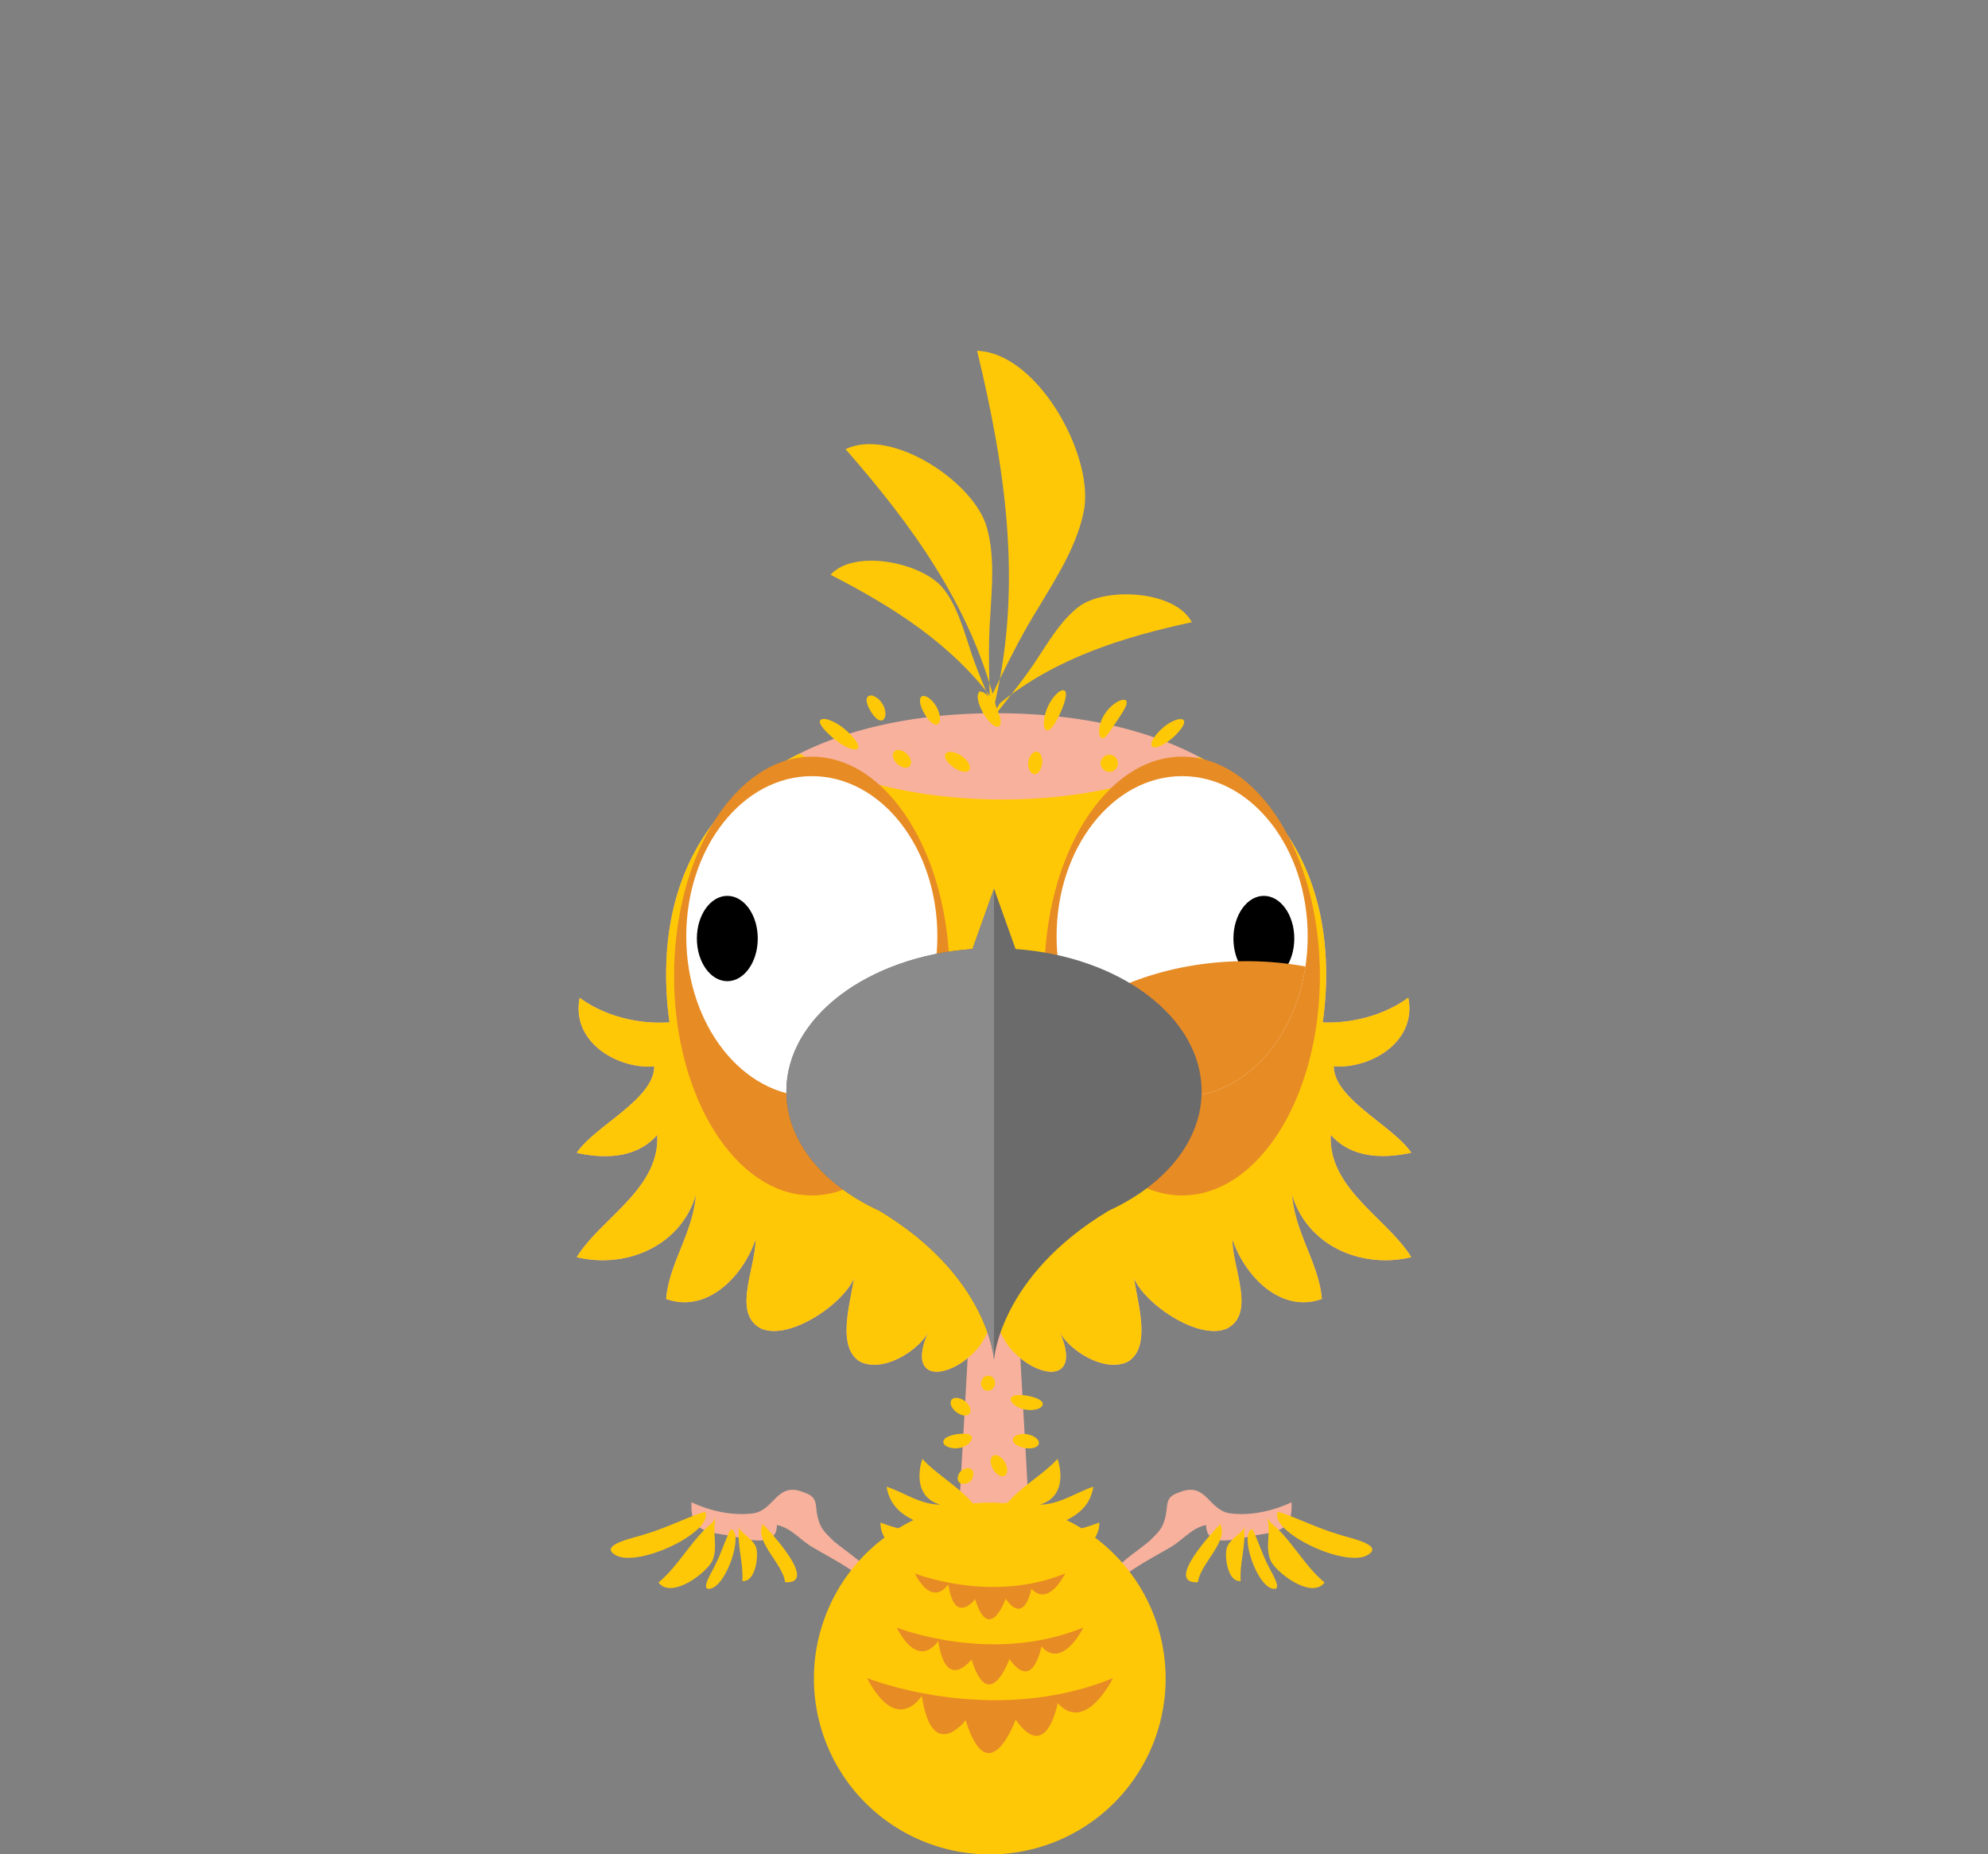 <svg id="Capa_1" data-name="Capa 1" xmlns="http://www.w3.org/2000/svg" viewBox="0 0 667 622"><rect x="0" y="0" width="667" height="622" fill="#808080" stroke="none"/><path d="M369.67,530.59c2.66-.33,2.33-2.33,4.33-4,3.33-3.67,7.67-6.33,11.67-9.67,3-3,4.33-4,5.33-8,1-4.33-.33-6.66,4.67-8.33,9-3.67,9.66,5.67,16.66,7,7,1,14.67-.67,21-3.67.34,8.34-2.58,9.7-11.58,11-6,1-17.08,5-17.08-3.37-5,1-8,5.33-12.34,7.67-6.66,4-17.33,9-21,15.66" style="fill:#f8b19c"/><path d="M430.2,507.54c6.34,2.24,12.32,5.22,18.66,7.08,3,1.12,15.3,3.36,10.44,6.72-7.09,5.22-33.57-7.46-30.59-14.18" style="fill:#ffc807"/><path d="M426.41,510.86c6.75,5.34,10.82,13.95,18,20-4.58,5.9-16.88-3.9-18.19-7.61-1.78-4.38.25-9.51-1-14" style="fill:#ffc807"/><path d="M409.59,511.74c2.33,5.67-7,13-7.67,19-11.66.67,5.67-17.67,7.67-19.67" style="fill:#ffc807"/><path d="M420.59,513.71c1.76,3.85,3,7.85,4.94,11.54.79,1.84,5.16,8.4,1.52,7.67-5.47-.93-11.29-18.47-6.95-20" style="fill:#ffc807"/><path d="M417.42,513.44c.54,5.39-1.59,11-1.15,16.89-4.68.5-5.61-9.35-4.5-11.56,1.2-2.72,4.41-4,5.91-6.6" style="fill:#ffc807"/><path d="M295.67,530.59c-2.66-.33-2.33-2.33-4.33-4-3.33-3.67-7.67-6.33-11.67-9.67-3-3-4.33-4-5.33-8-1-4.33.33-6.66-4.67-8.33-9-3.67-9.66,5.67-16.66,7-7,1-14.67-.67-21-3.67-.34,8.34,2.58,9.7,11.58,11,6,1,17.08,5,17.08-3.37,5,1,8,5.33,12.34,7.67,6.66,4,17.33,9,21,15.66" style="fill:#f8b19c"/><path d="M235.14,507.54c-6.35,2.24-12.32,5.22-18.66,7.08-3,1.12-15.3,3.36-10.45,6.72,7.09,5.22,33.58-7.46,30.6-14.18" style="fill:#ffc807"/><path d="M238.93,510.86c-6.75,5.34-10.82,13.95-18,20,4.58,5.9,16.88-3.9,18.19-7.61,1.78-4.38-.25-9.51,1-14" style="fill:#ffc807"/><path d="M255.75,511.74c-2.33,5.67,7,13,7.67,19,11.66.67-5.67-17.67-7.67-19.67" style="fill:#ffc807"/><path d="M244.75,513.71c-1.76,3.85-3,7.85-4.94,11.54-.79,1.84-5.16,8.4-1.52,7.67,5.46-.93,11.29-18.47,7-20" style="fill:#ffc807"/><path d="M247.92,513.44c-.54,5.39,1.58,11,1.15,16.89,4.68.5,5.61-9.35,4.5-11.56-1.2-2.72-4.41-4-5.91-6.6" style="fill:#ffc807"/><path d="M335.49,235.88c18.89-15.26,41.39-22.19,64.38-27.17-5.5-10.47-28.06-11.84-37.31-5.62-5.88,4.16-10,11-13.81,16.75-5.95,9.44-13.11,17.28-19.4,26" style="fill:#ffc807"/><path d="M333.83,235.67c-14.31-19.63-34.25-32.13-55.18-42.88,8-8.7,30.16-4.2,37.49,4.21,4.61,5.53,6.86,13.19,9,19.74,3.31,10.66,8.2,20.08,12,30.14" style="fill:#ffc807"/><path d="M333.83,235.67c-8.58-33.2-28.26-60-50.13-85,15.05-7.25,41.76,10.18,47,25,3.17,9.65,2.13,20.87,1.57,30.59-1.2,15.7.32,30.61.11,45.8" style="fill:#ffc807"/><path d="M333.83,235.67c9.34-40,3.34-79.34-6-118,20,.66,38.67,34,36,52.66-2,12-9.33,23.34-15.33,33.34-10,16-16.67,32.66-25.33,48.66" style="fill:#ffc807"/><polygon points="346.39 527.06 320.61 527.06 327.76 401 339.24 401 346.39 527.06" style="fill:#f8b19c"/><path d="M367.46,515.71a9.07,9.07,0,0,0,1.37-5,50.94,50.94,0,0,1-5.95,1.95c-1.64-1-3.33-1.93-5.07-2.77,4.58-2.17,8.18-5.54,9-11.18-6,2-11.33,6-18,6,7.34-2,8-9.34,6-15.34-4.39,4.94-12.38,9.43-16.93,14.95-1.89-.18-3.8-.28-5.73-.28s-3.85.1-5.74.28c-4.55-5.52-12.54-10-16.93-14.95-2,6-1.33,13.34,6,15.34-6.67,0-12-4-18-6,.85,5.65,4.45,9,9,11.18-1.73.84-3.42,1.77-5.06,2.77a50.48,50.48,0,0,1-6-1.95,9.19,9.19,0,0,0,1.37,5.05,59,59,0,1,0,70.59,0Z" style="fill:#ffc807"/><path d="M319.17,469.67c-.66,1.1.15,2.81,1.7,4s3.35,1.54,4.3.65.35-3-1.45-4.34S319.82,468.55,319.17,469.67Z" style="fill:#ffc807"/><path d="M316.5,483.67c0,.64.54,1.23,1.44,1.64a6.93,6.93,0,0,0,3.77.42,6.07,6.07,0,0,0,3.66-1.85c.75-.86.85-1.72.46-2.21a2.57,2.57,0,0,0-2-.72,13.56,13.56,0,0,0-2.87.17C318.76,481.43,316.48,482.34,316.5,483.67Z" style="fill:#ffc807"/><path d="M322.5,497.67a2.93,2.93,0,0,0,1.81-.1,2.87,2.87,0,0,0,2.09-2.09,2.93,2.93,0,0,0,.1-1.81,1.75,1.75,0,0,0-1.5-1.18,3.51,3.51,0,0,0-3.67,3.67A1.73,1.73,0,0,0,322.5,497.67Z" style="fill:#ffc807"/><path d="M333.17,488.33c-1.05.74-1.08,2.62,0,4.49s3,2.93,4,2.18,1.07-2.63,0-4.49S334.23,487.58,333.17,488.33Z" style="fill:#ffc807"/><path d="M335.83,505a1.81,1.81,0,0,0,.16,2,5.43,5.43,0,0,0,4.79,2.22,2.38,2.38,0,0,0,1.72-.9,1.81,1.81,0,0,0-.16-2,5.09,5.09,0,0,0-2.26-1.8,5,5,0,0,0-2.53-.42A2.38,2.38,0,0,0,335.83,505Z" style="fill:#ffc807"/><path d="M339.83,483c.05,1.28,1.74,2.32,4,2.72s4.36-.13,4.69-1.39-1.38-2.78-3.91-3.21a6.29,6.29,0,0,0-3.36.28C340.34,481.76,339.82,482.36,339.83,483Z" style="fill:#ffc807"/><path d="M339.17,469c-.24.59.11,1.38,1,2.11a8.3,8.3,0,0,0,3.84,1.71,8.39,8.39,0,0,0,4.17-.21c1.06-.38,1.68-1,1.68-1.61,0-1.31-2.34-2.27-5-2.77S339.69,467.8,339.17,469Z" style="fill:#ffc807"/><path d="M332.5,461.67a2.38,2.38,0,0,0-3.17,1.46,2.51,2.51,0,0,0,1.17,3.2,2.37,2.37,0,0,0,3.16-1.47A2.49,2.49,0,0,0,332.5,461.67Z" style="fill:#ffc807"/><path d="M446.5,380.67c7,8,18,8,27,6-6-9-26-18-26-29,12,1,28-8,25-23-8.3,6-18.87,8.65-28.72,8.29a111.22,111.22,0,0,0,1.16-16c0-61.15-49.57-87.72-110.72-87.72S223.5,265.8,223.5,327a113,113,0,0,0,1.14,15.93c-10.24.68-21.44-1.88-30.14-8.21-3,15,13,24,25,23,0,11-20,20-26,29,9,2,20,2,27-6,1,18-19,28-27,41,17,4,35-4,40-21-1,13-9,23-10,35,14,5,26-8,30-20,0,10-8,25,2,30,10,4,28-9,31-17-1,8-6,23,2,28,8,4,20-4,23-10-8,18,8,16,17,5a31.45,31.45,0,0,0,5-10.82,31.45,31.45,0,0,0,5,10.82c9,11,25,13,17-5,3,6,15,14,23,10,8-5,3-20,2-28,3,8,21,21,31,17,10-5,2-20,2-30,4,12,16,25,30,20-1-12-9-22-10-35,5,17,23,25,40,21C465.5,408.67,445.5,398.67,446.5,380.67Z" style="fill:#f8b19c"/><path d="M446.5,380.67c7,8,18,8,27,6-6-9-26-18-26-29,12,1,28-8,25-23-8.3,6-18.87,8.65-28.72,8.29a111.22,111.22,0,0,0,1.16-16c0-35.48-16.69-59.31-42.65-73.07-16.09,8.76-39.7,14.29-66,14.29-27.41,0-51.88-6-68-15.4C241.11,266.34,223.5,290.51,223.5,327a113,113,0,0,0,1.14,15.93c-10.24.68-21.44-1.88-30.14-8.21-3,15,13,24,25,23,0,11-20,20-26,29,9,2,20,2,27-6,1,18-19,28-27,41,17,4,35-4,40-21-1,13-9,23-10,35,14,5,26-8,30-20,0,10-8,25,2,30,10,4,28-9,31-17-1,8-6,23,2,28,8,4,20-4,23-10-8,18,8,16,17,5a31.45,31.45,0,0,0,5-10.82,31.45,31.45,0,0,0,5,10.82c9,11,25,13,17-5,3,6,15,14,23,10,8-5,3-20,2-28,3,8,21,21,31,17,10-5,2-20,2-30,4,12,16,25,30,20-1-12-9-22-10-35,5,17,23,25,40,21C465.5,408.67,445.5,398.67,446.5,380.67Z" style="fill:#ffc807"/><ellipse cx="396.62" cy="327.41" rx="46.22" ry="73.59" style="fill:#e78b24"/><path d="M354.5,314.08c0,29.68,18.86,53.73,42.12,53.73s42.13-24.05,42.13-53.73-18.86-53.73-42.13-53.73S354.5,284.41,354.5,314.08Z" style="fill:#fff"/><path d="M318.6,327.41c0,40.65-20.7,73.59-46.22,73.59s-46.22-32.94-46.22-73.59,20.69-73.58,46.22-73.58S318.6,286.77,318.6,327.41Z" style="fill:#e78b24"/><path d="M314.5,314.08c0,29.68-18.86,53.73-42.12,53.73s-42.13-24.05-42.13-53.73,18.86-53.73,42.13-53.73S314.5,284.41,314.5,314.08Z" style="fill:#fff"/><path d="M254.24,314.82c0,7.9-4.57,14.31-10.21,14.31s-10.22-6.41-10.22-14.31,4.58-14.31,10.22-14.31S254.24,306.92,254.24,314.82Z"/><path d="M434.25,314.82c0,7.9-4.57,14.31-10.21,14.31s-10.21-6.41-10.21-14.31,4.58-14.31,10.21-14.31S434.25,306.92,434.25,314.82Z"/><path d="M275.17,241.67c-.32.56.14,1.48,1,2.59a27.67,27.67,0,0,0,3.92,3.77A19.3,19.3,0,0,0,285,251c1.44.54,2.52.55,2.87,0s0-1.5-.88-2.66a22.08,22.08,0,0,0-3.91-4,16.55,16.55,0,0,0-5-2.87C276.56,241,275.48,241.11,275.17,241.67Z" style="fill:#ffc807"/><path d="M291.17,233.67c-.91.94-.19,3,.93,4.87a10.91,10.91,0,0,0,1.81,2.3,2.39,2.39,0,0,0,1.92.83c.63-.12,1.11-.79,1.23-1.84a6.24,6.24,0,0,0-1-3.72,6.38,6.38,0,0,0-2.75-2.54A1.92,1.92,0,0,0,291.17,233.67Z" style="fill:#ffc807"/><path d="M299.83,252.33a2.19,2.19,0,0,0-.12,1.93,4.75,4.75,0,0,0,1.34,2c1.34,1.23,3.21,1.67,4.12.75s.57-2.77-1-4.2a4.45,4.45,0,0,0-2.53-1.2A1.91,1.91,0,0,0,299.83,252.33Z" style="fill:#ffc807"/><path d="M309.17,233.67c-1,.79-.45,3.23.94,5.66s3.18,4.11,4.39,3.67,1.24-3.26-.35-6S310.17,232.87,309.17,233.67Z" style="fill:#ffc807"/><path d="M317.17,253c-.54,1.17.71,2.95,2.78,4.41s4.44,2,5.22.92-.29-3.17-2.57-4.76a7.42,7.42,0,0,0-3.37-1.34C318.21,252.14,317.45,252.42,317.17,253Z" style="fill:#ffc807"/><path d="M328.5,232.33c-.94.55-.48,3.56,1.33,6.75s4.23,5.31,5.34,4.59.51-3.66-1.27-6.87A14.43,14.43,0,0,0,331,233a4.62,4.62,0,0,0-1.41-.87,2.08,2.08,0,0,0-.63-.13,1,1,0,0,1-.17,0s-.18,0-.33,0-.13.18-.11.18l.05.05A.18.18,0,0,0,328.5,232.33Z" style="fill:#ffc807"/><path d="M351.17,245c1.26.33,3.06-2.45,4.62-5.95s2.43-6.63,1.38-7.38c-.53-.36-1.5,0-2.57,1a14.07,14.07,0,0,0-3.08,4.5C349.79,241.07,349.93,244.68,351.17,245Z" style="fill:#ffc807"/><path d="M347.17,259.67c1.3,0,2.27-1.77,2.46-3.5a5.62,5.62,0,0,0-.14-2.21,2.93,2.93,0,0,0-1-1.63,1.66,1.66,0,0,0-2,.32A4.6,4.6,0,0,0,345,255.6C344.75,258,345.91,259.65,347.17,259.67Z" style="fill:#ffc807"/><path d="M369.83,247.67c.65.08,1.31-.65,2.08-1.69s1.68-2.46,2.74-4c2.09-3.14,4-5.91,3.18-6.94-.4-.49-1.46-.4-2.81.32a12.48,12.48,0,0,0-4.25,4,11.25,11.25,0,0,0-2,5.64C368.71,246.6,369.21,247.59,369.83,247.67Z" style="fill:#ffc807"/><path d="M369.83,257.66a2.88,2.88,0,1,0,.35-3.65A2.6,2.6,0,0,0,369.83,257.66Z" style="fill:#ffc807"/><path d="M386.5,250.33c.79,1,3.94-.23,6.75-2.68a19.41,19.41,0,0,0,3.25-3.5c.71-1.05,1-1.94.67-2.48s-1.34-.6-2.63-.17a13.43,13.43,0,0,0-4.32,2.6C387.31,246.64,385.73,249.32,386.5,250.33Z" style="fill:#ffc807"/><path d="M354.82,320.56c-.08-.77-.14-1.54-.18-2.32C354.68,319,354.74,319.79,354.82,320.56Z" style="fill:#182a42"/><path d="M355.24,324.11c-.12-.86-.24-1.73-.33-2.61C355,322.38,355.12,323.24,355.24,324.11Z" style="fill:#182a42"/><path d="M354.58,317.3c-.05-1.06-.08-2.14-.08-3.22C354.5,315.16,354.53,316.24,354.58,317.3Z" style="fill:#182a42"/><path d="M438.58,318.79c0-.69.09-1.38.12-2.08C438.67,317.41,438.62,318.1,438.58,318.79Z" style="fill:#182a42"/><path d="M355.89,327.79c-.22-1.05-.41-2.12-.58-3.19C355.48,325.67,355.67,326.74,355.89,327.79Z" style="fill:#182a42"/><path d="M356.6,330.84c-.25-1-.48-1.94-.68-2.93C356.12,328.9,356.35,329.88,356.6,330.84Z" style="fill:#182a42"/><path d="M438,324.2a110.36,110.36,0,0,0-19.82-1.78c-22.75,0-43.35,6.8-58.34,17.81,7.2,16.45,21,27.58,36.79,27.58,21.9,0,39.89-21.32,41.93-48.57C438.42,320.92,438.24,322.57,438,324.2Z" style="fill:#e78b24"/><path d="M359.82,340.22a61.86,61.86,0,0,1-2.22-5.9A61.86,61.86,0,0,0,359.82,340.22Z" style="fill:#182a42"/><path d="M357.51,334c-.28-.89-.54-1.78-.78-2.68C357,332.24,357.23,333.13,357.51,334Z" style="fill:#182a42"/><path d="M403.17,366.09c0-24.83-27.35-45.25-62.43-47.75l-7.23-20.25v20h0v-20l-7.23,20.25c-35.08,2.5-62.44,22.92-62.44,47.75,0,16.68,12.36,31.38,31.12,40h0c36.77,22,38.55,50,38.55,50v-42h0v42s1.78-28,38.55-50h0C390.81,397.46,403.17,382.77,403.17,366.09Z" style="fill:#6b6b6b"/><path d="M333.5,414.09v-116l-7.23,20.25c-35.08,2.5-62.44,22.92-62.44,47.75,0,16.68,12.36,31.38,31.12,40h0c36.77,22,38.55,50,38.55,50Z" style="fill:#8c8b8b"/><path d="M306.92,527.79s25.55,10.22,50.5,0c0,0-5.6,11.52-11.36,5.13,0,0-2.25,12.52-8.63,3.38,0,0-5.51,15.4-10.27.13,0,0-6.88,9.07-9-5C318.15,531.42,313.15,539.68,306.92,527.79Z" style="fill:#e78b24"/><path d="M300.85,545.94s31.69,12.67,62.64,0c0,0-6.94,14.29-14.08,6.37,0,0-2.8,15.53-10.72,4.19,0,0-6.83,19.1-12.73.16,0,0-8.54,11.25-11.18-6.22C314.78,550.44,308.57,560.69,300.85,545.94Z" style="fill:#e78b24"/><path d="M290.93,562.91s41.73,16.69,82.48,0c0,0-9.14,18.82-18.54,8.39,0,0-3.69,20.45-14.11,5.52,0,0-9,25.15-16.77.21,0,0-11.25,14.82-14.72-8.18C309.27,568.85,301.09,582.34,290.93,562.91Z" style="fill:#e78b24"/></svg>